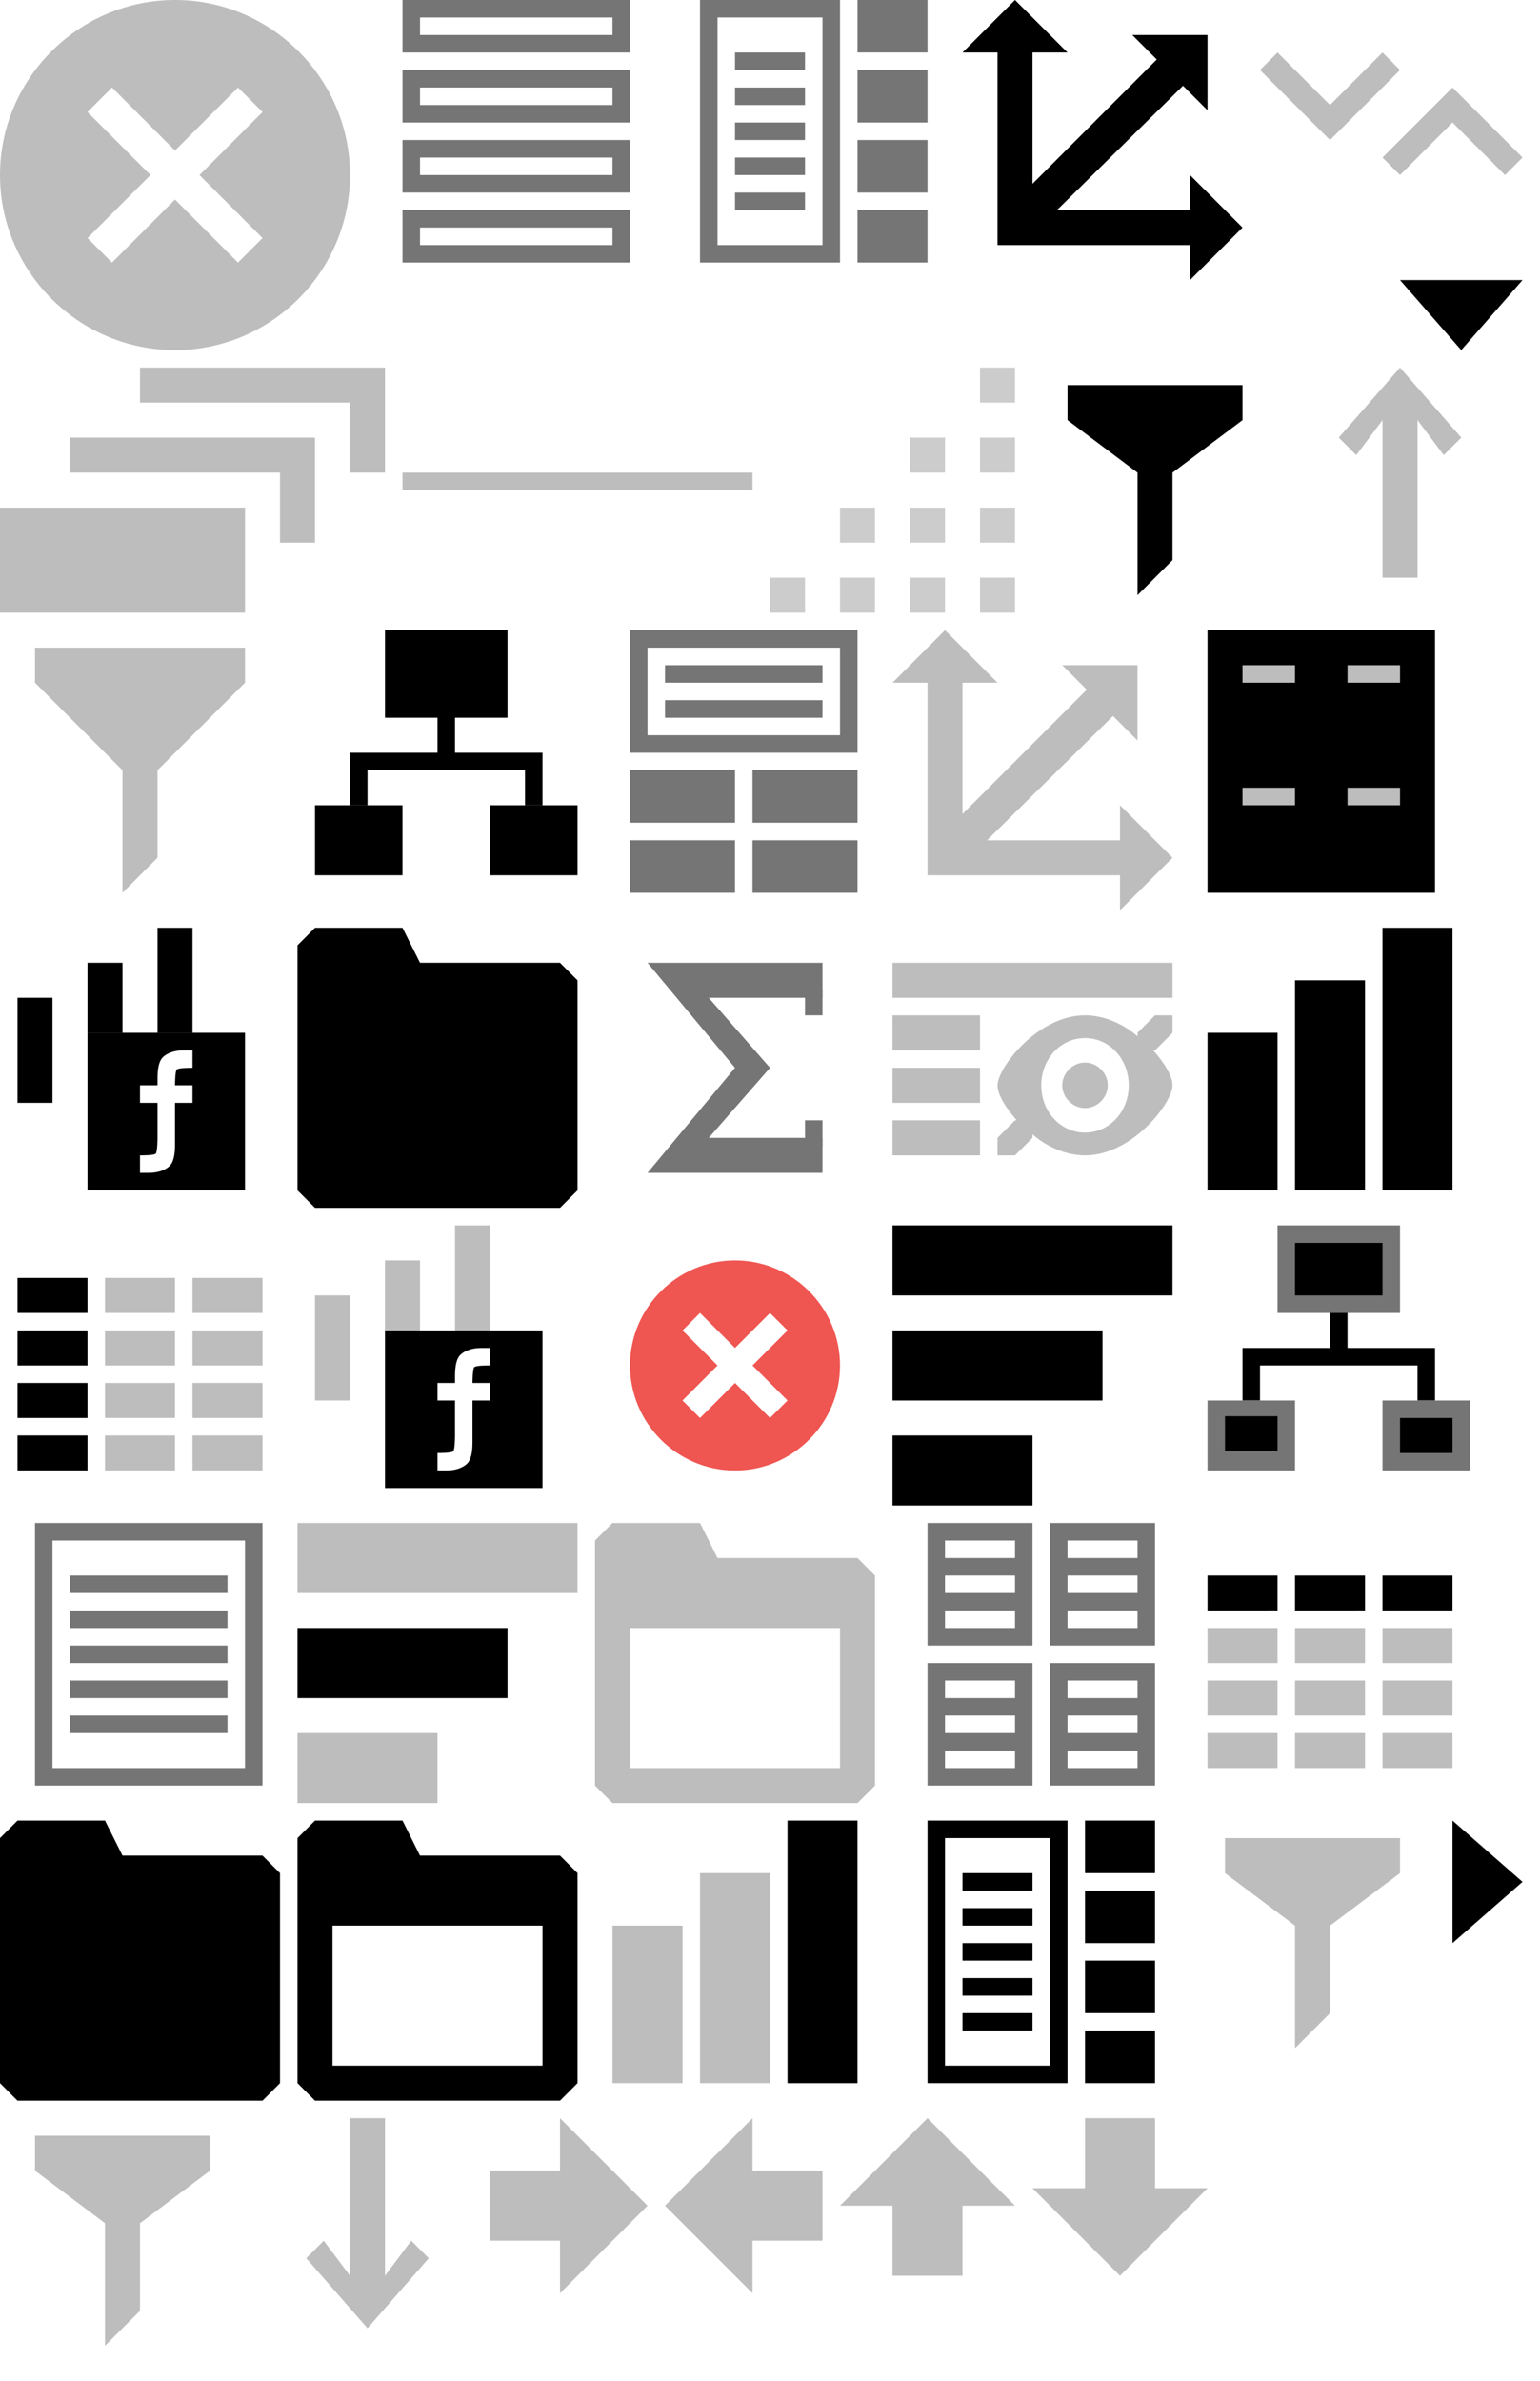 <?xml version="1.0" encoding="utf-8"?>

<svg version="1.1" xmlns="http://www.w3.org/2000/svg" xmlns:xlink="http://www.w3.org/1999/xlink" width="88" height="136">
<g transform="translate(68, 36)">
<g xmlns="http://www.w3.org/2000/svg">
	<path fill="#000000" d="M1,0h13v15H1V0z" />
</g>
<g xmlns="http://www.w3.org/2000/svg">
	<rect x="2" y="0.8" fill="#000000" width="5" height="6" />
	<rect x="8" y="0.8" fill="#000000" width="5" height="6" />
	<rect x="8" y="7.8" fill="#000000" width="5" height="6" />
	<rect x="2" y="7.8" fill="#000000" width="5" height="6" />
</g>
<g xmlns="http://www.w3.org/2000/svg">
	<rect x="3" y="2" fill="#BDBDBD" width="3" height="1" />
	<rect x="9" y="2" fill="#BDBDBD" width="3" height="1" />
	<rect x="9" y="9" fill="#BDBDBD" width="3" height="1" />
	<rect x="3" y="9" fill="#BDBDBD" width="3" height="1" />
</g>
</g>

<g transform="translate(17, 70)">
<rect x="1" y="4" fill="#BDBDBD" width="2" height="6" xmlns="http://www.w3.org/2000/svg" />
<rect x="5" y="2" fill="#BDBDBD" width="2" height="4" xmlns="http://www.w3.org/2000/svg" />
<rect x="9" fill="#BDBDBD" width="2" height="6" xmlns="http://www.w3.org/2000/svg" />
<path fill="#000000" d="M5,6v9h9V6H5z M11,8c-0.2,0-0.8,0-0.9,0.1C10,8.2,10,9,10,9h1v1h-1v2v0.4c0,0.6-0.1,1-0.3,1.2S9.1,14,8.5,14&#xD;&#xA;	c-0.3,0-0.3,0-0.5,0v-1c0.2,0,0.8,0,0.9-0.1C9,12.8,9,12,9,12v-2H8V9h1V8.6c0-0.6,0.1-1,0.3-1.2S9.9,7,10.5,7c0.3,0,0.3,0,0.5,0V8z" xmlns="http://www.w3.org/2000/svg" />
</g>

<g transform="translate(51, 36)">
<polygon fill="#BDBDBD" points="16,13 13,10 13,12 5.4,12 12.6,4.9 14,6.3 14,2 9.7,2 11.1,3.4 4,10.5 4,3 6,3 3,0 0,3 2,3 2,14 13,14 &#xD;&#xA;	13,16 " xmlns="http://www.w3.org/2000/svg" />
</g>

<g transform="translate(0, 104)">
<g xmlns="http://www.w3.org/2000/svg">
	<path fill="#000000" d="M15,16H1l-1-1V1l1-1h5l1,2h8l1,1v12L15,16z" />
</g>
</g>

<g transform="translate(34, 87)">
<g xmlns="http://www.w3.org/2000/svg">
	<path fill="#bdbdbd" d="M15,16H1l-1-1V1l1-1h5l1,2h8l1,1v12L15,16z M14,6H2v8h12V6z" />
</g>
</g>

<g transform="translate(68, 70)">
<g xmlns="http://www.w3.org/2000/svg">
	<polygon fill="#000000" points="13,7 13,7 9,7 9,4 8,4 8,7 4,7 3,7 3,10 4,10 4,8 13,8 13,10 14,10 14,7 	" />
	<rect x="5" fill="#757575" width="7" height="5" />
	<rect x="1" y="10" fill="#757575" width="5" height="4" />
	<rect x="11" y="10" fill="#757575" width="5" height="4" />
</g>
<rect x="6" y="1" fill="#000000" width="5" height="3" xmlns="http://www.w3.org/2000/svg" />
<rect x="2" y="10.9" fill="#000000" width="3" height="2" xmlns="http://www.w3.org/2000/svg" />
<rect x="12" y="11" fill="#000000" width="3" height="2" xmlns="http://www.w3.org/2000/svg" />
</g>

<g transform="translate(17, 87)">
<g xmlns="http://www.w3.org/2000/svg">
	<rect y="12" fill="#BDBDBD" width="8" height="4" />
	<rect y="6" fill="#000000" width="12" height="4" />
	<rect fill="#BDBDBD" width="16" height="4" />
</g>
</g>

<g transform="translate(34, 104)">
<g xmlns="http://www.w3.org/2000/svg">
	<path fill="#BDBDBD" d="M6,3h4v12H6V3z M1,6h4v9H1V6z" />
</g>
<rect x="11" y="0" fill="#000000" width="4" height="15" xmlns="http://www.w3.org/2000/svg" />
</g>

<g transform="translate(21, 0)">
<g xmlns="http://www.w3.org/2000/svg">
	<path fill="#757575" d="M2,15v-3h13v3H2z M14,13H3v1h11V13z M2,8h13v3H2V8z M3,10h11V9H3V10z M2,4h13v3H2V4z M3,6h11V5H3V6z M2,0h13v3&#xD;&#xA;		H2V0z M3,2h11V1H3V2z" />
</g>
</g>

<g transform="translate(51, 87)">
<g xmlns="http://www.w3.org/2000/svg">
	<path fill="#757575" d="M9,15V8h6v7H9z M14,9h-4v1h4V9z M14,11h-4v1h4V11z M14,13h-4v1h4V13z M9,0h6v7H9V0z M10,6h4V5h-4V6z M10,4h4V3&#xD;&#xA;		h-4V4z M10,2h4V1h-4V2z M2,8h6v7H2V8z M3,14h4v-1H3V14z M3,12h4v-1H3V12z M3,10h4V9H3V10z M2,0h6v7H2V0z M3,6h4V5H3V6z M3,4h4V3H3&#xD;&#xA;		V4z M3,2h4V1H3V2z" />
</g>
</g>

<g transform="translate(51, 104)">
<g xmlns="http://www.w3.org/2000/svg">
	<path fill="#000000" d="M11,15v-3h4v3H11z M11,8h4v3h-4V8z M11,4h4v3h-4V4z M11,0h4v3h-4V0z M2,0h8v15H2V0z M3,14h6V1H3V14z M4,11h4v1&#xD;&#xA;		H4V11z M4,9h4v1H4V9z M4,7h4v1H4V7z M4,5h4v1H4V5z M4,3h4v1H4V3z" />
</g>
</g>

<g transform="translate(68, 87)">
<g xmlns="http://www.w3.org/2000/svg">
	<path fill="#BDBDBD" d="M11,6h4v2h-4V6z" />
	<path fill="#BDBDBD" d="M6,6h4v2H6V6z" />
	<path fill="#BDBDBD" d="M1,6h4v2H1V6z" />
	<path fill="#BDBDBD" d="M1,9h4v2H1V9z" />
	<path fill="#BDBDBD" d="M6,9h4v2H6V9z" />
	<path fill="#BDBDBD" d="M11,9h4v2h-4V9z" />
	<path fill="#BDBDBD" d="M11,12h4v2h-4V12z" />
	<path fill="#BDBDBD" d="M6,12h4v2H6V12z" />
	<path fill="#BDBDBD" d="M1,12h4v2H1V12z" />
	<path fill="#000000" d="M1,3h4v2H1V3z" />
	<path fill="#000000" d="M6,3h4v2H6V3z" />
	<path fill="#000000" d="M11,3h4v2h-4V3z" />
</g>
</g>

<g transform="translate(34, 53)">
<polygon fill="#757575" points="13,2 4,2 3,2 8,8 3,14 4,14 13,14 13,12 6.5,12 10,8 6.5,4 13,4 " xmlns="http://www.w3.org/2000/svg" />
<rect x="12" y="3.5" fill="#757575" width="1" height="1.5" xmlns="http://www.w3.org/2000/svg" />
<rect x="12" y="11" fill="#757575" width="1" height="1.5" xmlns="http://www.w3.org/2000/svg" />
</g>

<g transform="translate(51, 53)">
<g xmlns="http://www.w3.org/2000/svg">
	<path fill="#BDBDBD" d="M14.9,7C15.6,7.8,16,8.5,16,9c0,0,0,0,0,0s0,0,0,0c0,1-2.3,4-5,4c-1.1,0-2.2-0.5-3-1.2V12l-1,1H6v-1l1-1h0.1&#xD;&#xA;		C6.4,10.2,6,9.5,6,9c0,0,0,0,0,0s0,0,0,0c0-1,2.3-4,5-4c1.1,0,2.2,0.5,3,1.2V6l1-1h1v1l-1,1H14.9z M11,6.3C9.6,6.3,8.5,7.5,8.5,9&#xD;&#xA;		s1.1,2.7,2.5,2.7s2.5-1.2,2.5-2.7S12.4,6.3,11,6.3z M11,10.3c-0.7,0-1.3-0.6-1.3-1.3c0-0.7,0.6-1.3,1.3-1.3s1.3,0.6,1.3,1.3&#xD;&#xA;		C12.3,9.7,11.7,10.3,11,10.3z M0,2h16v2H0V2z M5,7H0V5h5V7z M5,10H0V8h5V10z M5,13H0v-2h5V13z" />
</g>
</g>

<g transform="translate(0, 36)">
<g xmlns="http://www.w3.org/2000/svg">
	<path fill="#BDBDBD" d="M2,1l0,2l5,5v7l2-2V8l5-5l0-2H2z" />
</g>
</g>

<g transform="translate(0, 70)">
<g xmlns="http://www.w3.org/2000/svg">
	<path fill="#BDBDBD" d="M11,6h4v2h-4V6z" />
	<path fill="#BDBDBD" d="M6,6h4v2H6V6z" />
	<path fill="#000000" d="M1,6h4v2H1V6z" />
	<path fill="#000000" d="M1,9h4v2H1V9z" />
	<path fill="#BDBDBD" d="M6,9h4v2H6V9z" />
	<path fill="#BDBDBD" d="M11,9h4v2h-4V9z" />
	<path fill="#BDBDBD" d="M11,12h4v2h-4V12z" />
	<path fill="#BDBDBD" d="M6,12h4v2H6V12z" />
	<path fill="#000000" d="M1,12h4v2H1V12z" />
	<path fill="#000000" d="M1,3h4v2H1V3z" />
	<path fill="#BDBDBD" d="M6,3h4v2H6V3z" />
	<path fill="#BDBDBD" d="M11,3h4v2h-4V3z" />
</g>
</g>

<g transform="translate(34, 36)">
<g xmlns="http://www.w3.org/2000/svg">
	<path fill="#757575" d="M9,15v-3h6v3H9z M9,8h6v3H9V8z M2,0h13v7H2V0z M3,6h11V1H3V6z M4,4h9v1H4V4z M4,2h9v1H4V2z M8,11H2V8h6V11z&#xD;&#xA;		 M8,15H2v-3h6V15z" />
</g>
</g>

<g transform="translate(38, 0)">
<g xmlns="http://www.w3.org/2000/svg">
	<path fill="#757575" d="M11,15v-3h4v3H11z M11,8h4v3h-4V8z M11,4h4v3h-4V4z M11,0h4v3h-4V0z M2,0h8v15H2V0z M3,14h6V1H3V14z M4,11h4v1&#xD;&#xA;		H4V11z M4,9h4v1H4V9z M4,7h4v1H4V7z M4,5h4v1H4V5z M4,3h4v1H4V3z" />
</g>
</g>

<g transform="translate(0, 87)">
<g xmlns="http://www.w3.org/2000/svg">
	<path fill="#757575" d="M2,15V0h13v15H2z M14,1H3v13h11V1z M13,4H4V3h9V4z M13,6H4V5h9V6z M13,8H4V7h9V8z M13,10H4V9h9V10z M13,12H4&#xD;&#xA;		v-1h9V12z" />
</g>
</g>

<g transform="translate(83, 104)">
<polygon points="0,0 0,7 4,3.5 " xmlns="http://www.w3.org/2000/svg" />
</g>

<g transform="translate(0, 0)">
<path fill="#bdbdbd" d="M10,0C4.5,0,0,4.5,0,10s4.5,10,10,10s10-4.5,10-10S15.5,0,10,0z M15,13.6L13.6,15L10,11.4L6.4,15L5,13.6L8.6,10L5,6.4L6.4,5&#xD;&#xA;	L10,8.6L13.6,5L15,6.4L11.4,10L15,13.6z" xmlns="http://www.w3.org/2000/svg" />
</g>

<g transform="translate(0, 21)">
<g xmlns="http://www.w3.org/2000/svg">
	<rect y="8" fill="#bdbdbd" width="14" height="6" />
	<polygon fill="#bdbdbd" points="4,6 16,6 16,10 18,10 18,4 4,4 	" />
	<polygon fill="#bdbdbd" points="8,0 8,2 20,2 20,6 22,6 22,0 	" />
</g>
</g>

<g transform="translate(59, 121)">
<polygon fill="#BDBDBD" points="3,0 3,4 0,4 5,9 10,4 7,4 7,0 " xmlns="http://www.w3.org/2000/svg" />
</g>

<g transform="translate(38, 121)">
<polygon fill="#BDBDBD" points="9,3 5,3 5,0 0,5 5,10 5,7 9,7 " xmlns="http://www.w3.org/2000/svg" />
</g>

<g transform="translate(28, 121)">
<polygon fill="#BDBDBD" points="0,7 4,7 4,10 9,5 4,0 4,3 0,3 " xmlns="http://www.w3.org/2000/svg" />
</g>

<g transform="translate(48, 121)">
<polygon fill="#BDBDBD" points="7,9 7,5 10,5 5,0 0,5 3,5 3,9 " xmlns="http://www.w3.org/2000/svg" />
</g>

<g transform="translate(34, 70)">
<path fill="#EF5551" d="M8,2C4.7,2,2,4.7,2,8s2.7,6,6,6s6-2.7,6-6S11.3,2,8,2z M11,10l-1,1L8,9l-2,2l-1-1l2-2L5,6l1-1l2,2&#xD;&#xA;	l2-2l1,1L9,8L11,10z" xmlns="http://www.w3.org/2000/svg" />
</g>

<g transform="translate(80, 16)">
<polygon points="7,0 0,0 3.5,4 " xmlns="http://www.w3.org/2000/svg" />
</g>

<g transform="translate(68, 104)">
<polygon fill="#BDBDBD" points="2,1 12,1 12,3 8,6 8,11 6,13 6,6 2,3 " xmlns="http://www.w3.org/2000/svg" />
</g>

<g transform="translate(59, 21)">
<polygon fill="#000000" points="2,1 12,1 12,3 8,6 8,11 6,13 6,6 2,3 " xmlns="http://www.w3.org/2000/svg" />
</g>

<g transform="translate(44, 21)">
<g xmlns="http://www.w3.org/2000/svg">
	<g>
		<rect fill="#CCCCCC" x="12" y="12" width="2" height="2" />
		<rect fill="#CCCCCC" x="12" y="8" width="2" height="2" />
		<rect fill="#CCCCCC" x="12" y="4" width="2" height="2" />
		<rect fill="#CCCCCC" x="12" width="2" height="2" />
		<rect fill="#CCCCCC" x="8" y="12" width="2" height="2" />
		<rect fill="#CCCCCC" x="8" y="8" width="2" height="2" />
		<rect fill="#CCCCCC" x="8" y="4" width="2" height="2" />
		<rect fill="#CCCCCC" x="4" y="12" width="2" height="2" />
		<rect fill="#CCCCCC" x="4" y="8" width="2" height="2" />
		<rect fill="#CCCCCC" y="12" width="2" height="2" />
	</g>
</g>
</g>

<g transform="translate(23, 21)">
<rect y="6" fill="#BDBDBD" width="20" height="1" xmlns="http://www.w3.org/2000/svg" />
</g>

<g transform="translate(0, 121)">
<polygon fill="#BDBDBD" points="2,1 12,1 12,3 8,6 8,11 6,13 6,6 2,3 " xmlns="http://www.w3.org/2000/svg" />
</g>

<g transform="translate(72, 0)">
<g xmlns="http://www.w3.org/2000/svg">
	<polygon fill="#bdbdbd" points="15,9 14,10 11,7 8,10 7,9 11,5 	" />
	<polygon fill="#bdbdbd" points="1,3 4,6 7,3 8,4 4,8 0,4 	" />
</g>
</g>

<g transform="translate(15, 121)">
<polygon fill="#BDBDBD" points="7,0 7,9 8.5,7 9.5,8 6,12 2.5,8 3.5,7 5,9 5,0 " xmlns="http://www.w3.org/2000/svg" />
</g>

<g transform="translate(74, 21)">
<polygon fill="#BDBDBD" points="5,12 5,3 3.5,5 2.5,4 6,0 9.5,4 8.5,5 7,3 7,12 " xmlns="http://www.w3.org/2000/svg" />
</g>

<g transform="translate(0, 53)">
<rect x="1" y="4" fill="#000000" width="2" height="6" xmlns="http://www.w3.org/2000/svg" />
<rect x="5" y="2" fill="#000000" width="2" height="4" xmlns="http://www.w3.org/2000/svg" />
<rect x="9" fill="#000000" width="2" height="6" xmlns="http://www.w3.org/2000/svg" />
<path fill="#000000" d="M5,6v9h9V6H5z M11,8c-0.2,0-0.8,0-0.9,0.1C10,8.2,10,9,10,9h1v1h-1v2v0.4c0,0.6-0.1,1-0.3,1.2S9.1,14,8.5,14&#xD;&#xA;	c-0.3,0-0.3,0-0.5,0v-1c0.2,0,0.8,0,0.9-0.1C9,12.8,9,12,9,12v-2H8V9h1V8.6c0-0.6,0.1-1,0.3-1.2S9.9,7,10.5,7c0.3,0,0.3,0,0.5,0V8z" xmlns="http://www.w3.org/2000/svg" />
</g>

<g transform="translate(55, 0)">
<polygon fill="#000000" points="16,13 13,10 13,12 5.4,12 12.6,4.9 14,6.3 14,2 9.7,2 11.1,3.4 4,10.5 4,3 6,3 3,0 0,3 2,3 2,14 13,14 &#xD;&#xA;	13,16 " xmlns="http://www.w3.org/2000/svg" />
</g>

<g transform="translate(17, 53)">
<g xmlns="http://www.w3.org/2000/svg">
	<path fill="#000000" d="M15,16H1l-1-1V1l1-1h5l1,2h8l1,1v12L15,16z" />
</g>
</g>

<g transform="translate(17, 104)">
<g xmlns="http://www.w3.org/2000/svg">
	<path fill="#000000" d="M15,16H1l-1-1V1l1-1h5l1,2h8l1,1v12L15,16z M14,6H2v8h12V6z" />
</g>
</g>

<g transform="translate(17, 36)">
<g xmlns="http://www.w3.org/2000/svg">
	<polygon fill="#000000" points="13,7 13,7 9,7 9,4 8,4 8,7 4,7 3,7 3,10 4,10 4,8 13,8 13,10 14,10 14,7 	" />
	<rect x="5" fill="#000000" width="7" height="5" />
	<rect x="1" y="10" fill="#000000" width="5" height="4" />
	<rect x="11" y="10" fill="#000000" width="5" height="4" />
</g>
<rect x="6" y="1" fill="#000000" width="5" height="3" xmlns="http://www.w3.org/2000/svg" />
<rect x="2" y="10.9" fill="#000000" width="3" height="2" xmlns="http://www.w3.org/2000/svg" />
<rect x="12" y="11" fill="#000000" width="3" height="2" xmlns="http://www.w3.org/2000/svg" />
</g>

<g transform="translate(51, 70)">
<g xmlns="http://www.w3.org/2000/svg">
	<rect y="12" fill="#000000" width="8" height="4" />
	<rect y="6" fill="#000000" width="12" height="4" />
	<rect fill="#000000" width="16" height="4" />
</g>
</g>

<g transform="translate(68, 53)">
<g xmlns="http://www.w3.org/2000/svg">
	<path fill="#000000" d="M6,3h4v12H6V3z M1,6h4v9H1V6z" />
</g>
<rect x="11" y="0" fill="#000000" width="4" height="15" xmlns="http://www.w3.org/2000/svg" />
</g>


</svg>


